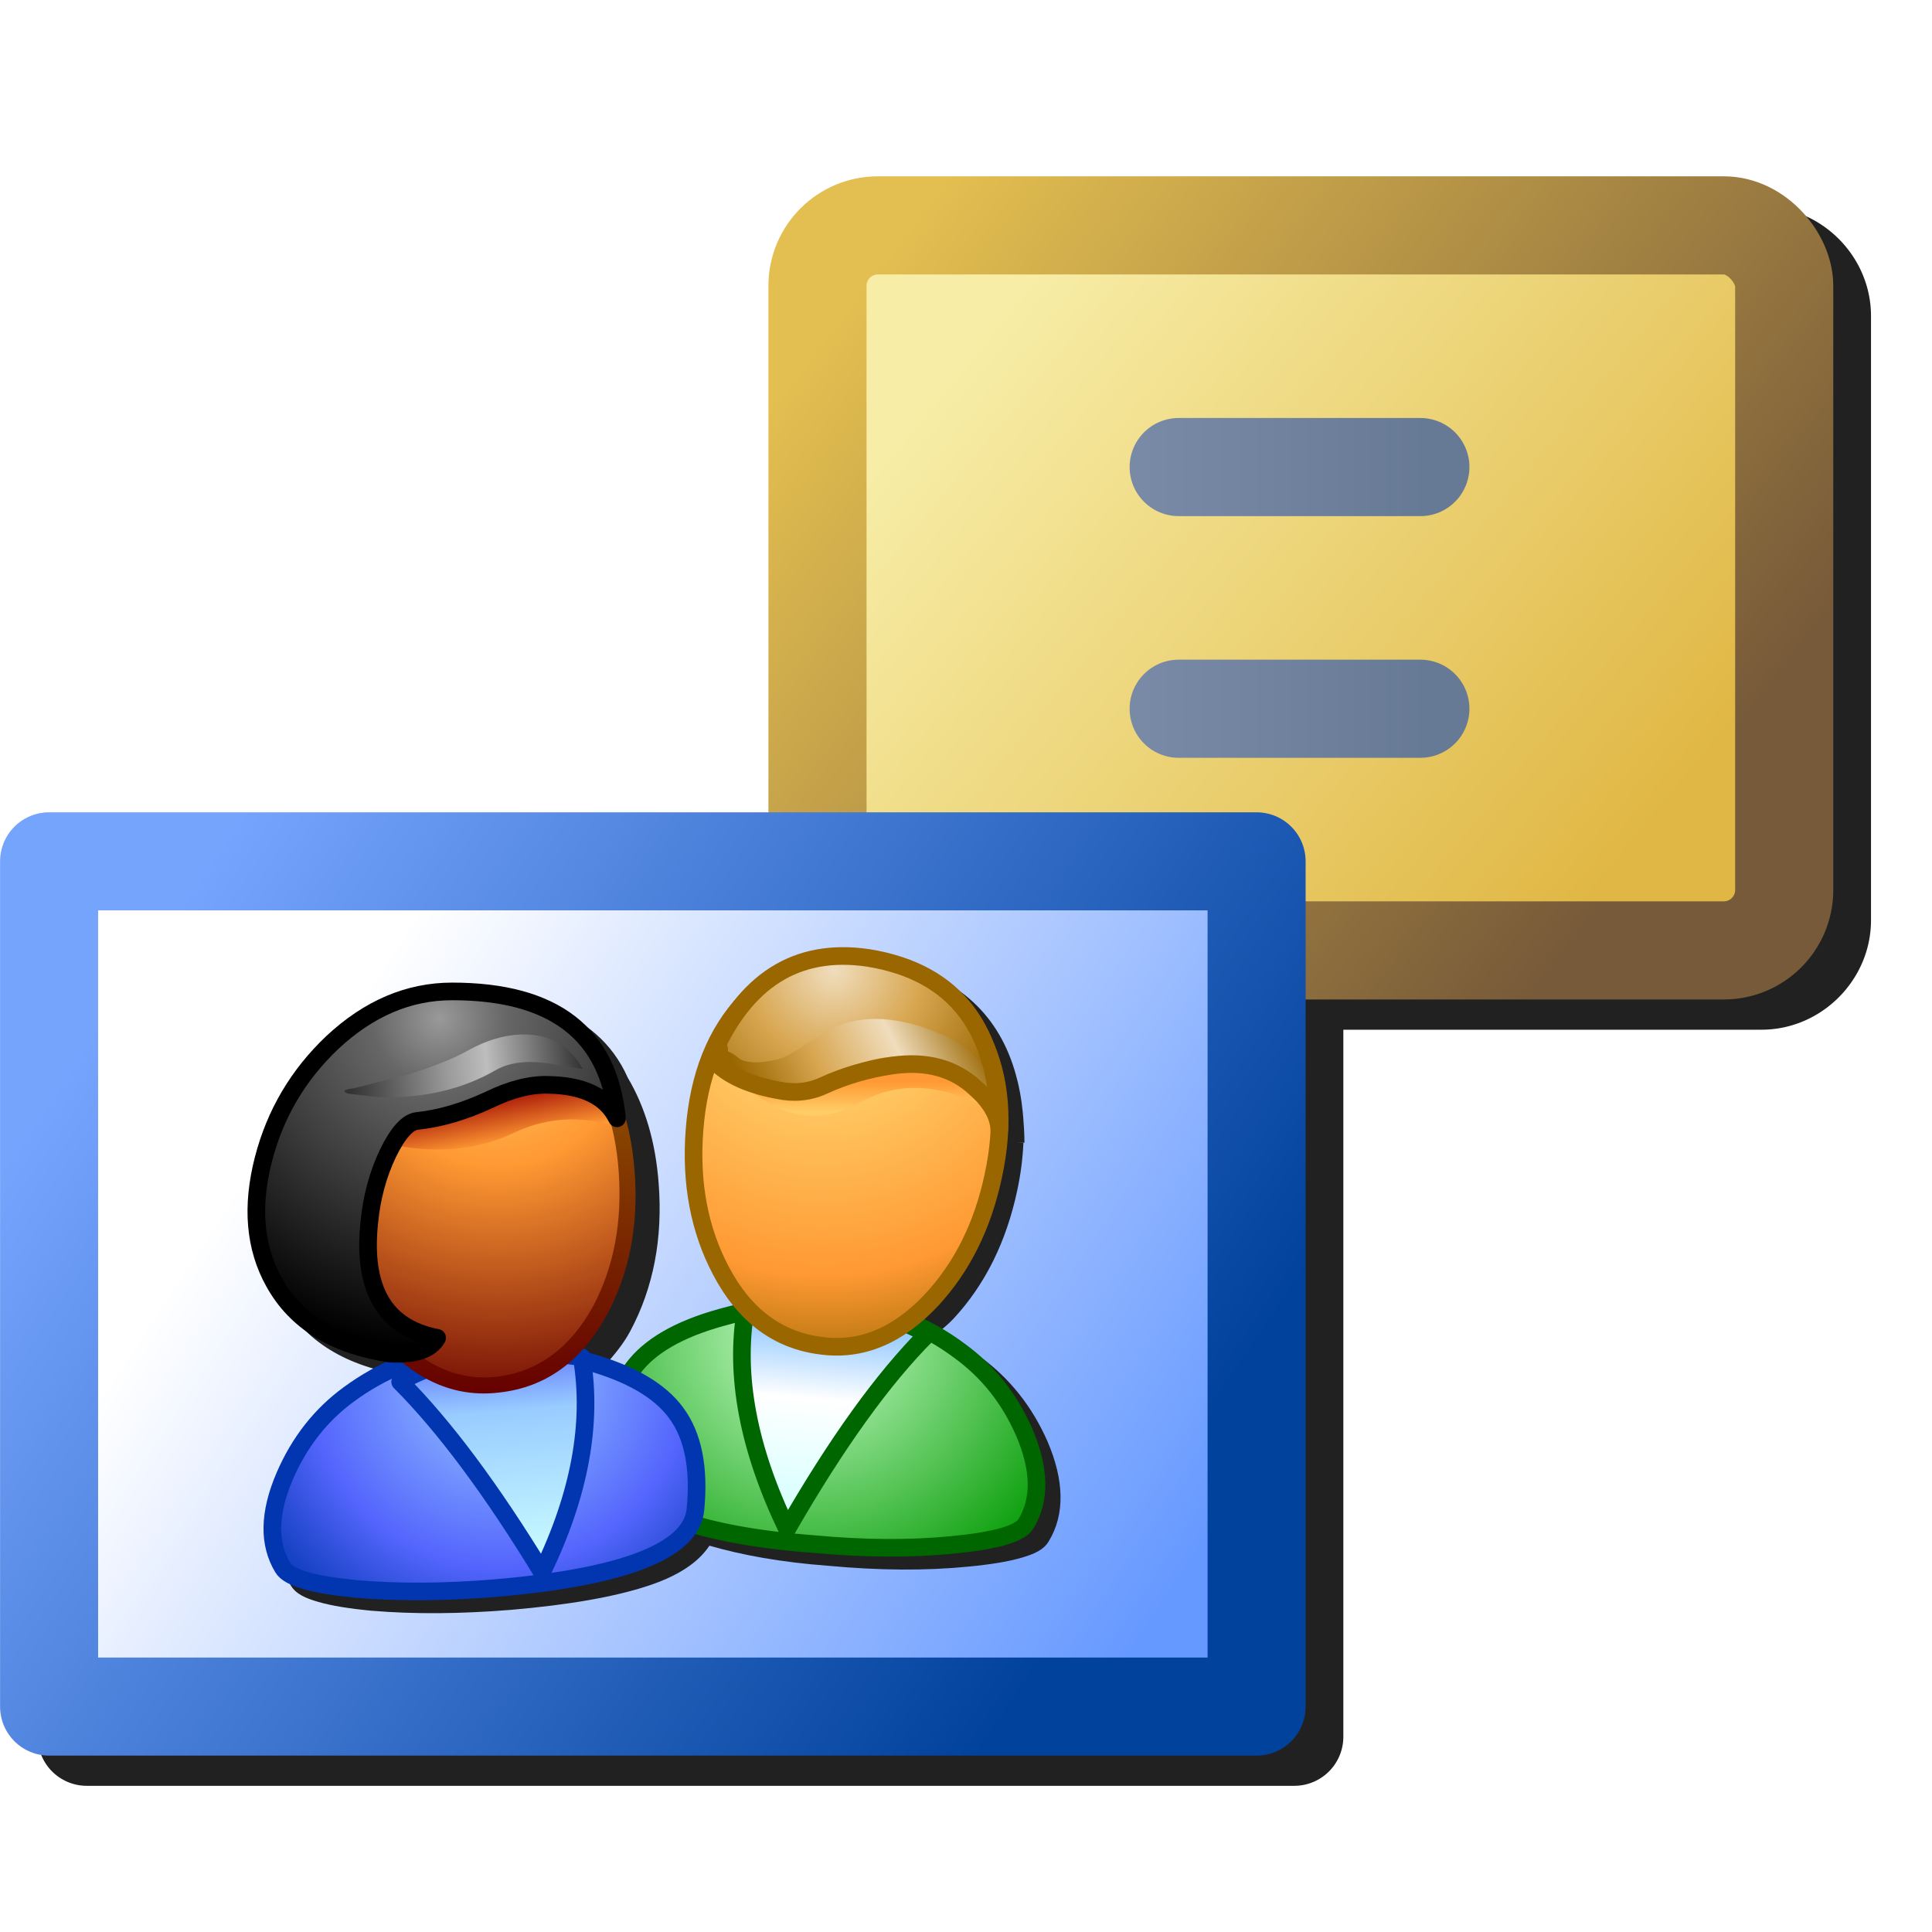 <?xml version="1.0" encoding="UTF-8" standalone="no"?>
<svg
   inkscape:export-ydpi="96"
   inkscape:export-xdpi="96"
   inkscape:export-filename="/media/klapeto/Αρχεία/WindowsXP Theme/Vectors/RASTER/code-typedef.png"
   sodipodi:docname="enum-member.svg"
   inkscape:version="1.1.2 (0a00cf5339, 2022-02-04)"
   id="svg8"
   version="1.1"
   viewBox="0 0 256 256"
   height="256"
   width="256"
   xmlns:inkscape="http://www.inkscape.org/namespaces/inkscape"
   xmlns:sodipodi="http://sodipodi.sourceforge.net/DTD/sodipodi-0.dtd"
   xmlns:xlink="http://www.w3.org/1999/xlink"
   xmlns="http://www.w3.org/2000/svg"
   xmlns:svg="http://www.w3.org/2000/svg"
   xmlns:rdf="http://www.w3.org/1999/02/22-rdf-syntax-ns#"
   xmlns:cc="http://creativecommons.org/ns#"
   xmlns:dc="http://purl.org/dc/elements/1.1/">
  <defs
     id="defs2">
    <radialGradient
       spreadMethod="pad"
       r="819.2"
       id="gradient0-0"
       gradientUnits="userSpaceOnUse"
       gradientTransform="matrix(0.021,0,0,0.021,45.648,27.199)"
       cy="0"
       cx="0">
      <stop
         id="stop46-6"
         stop-color="#ccffcc"
         offset="0.0" />
      <stop
         id="stop48-3"
         stop-color="#009900"
         offset="1.0" />
    </radialGradient>
    <linearGradient
       x2="819.2"
       x1="-819.2"
       spreadMethod="pad"
       id="gradient1-2"
       gradientUnits="userSpaceOnUse"
       gradientTransform="matrix(-7e-4,0.008,0.006,5e-4,47.248,32.349)">
      <stop
         id="stop51-0"
         stop-color="#99ccff"
         offset="0.0" />
      <stop
         id="stop53-6"
         stop-color="#99ccff"
         offset="0.094" />
      <stop
         id="stop55-1"
         stop-color="#ffffff"
         offset="0.396" />
      <stop
         id="stop57-5"
         stop-color="#ccffff"
         offset="1.0" />
    </linearGradient>
    <radialGradient
       spreadMethod="pad"
       r="819.2"
       id="gradient2-5"
       gradientUnits="userSpaceOnUse"
       gradientTransform="matrix(0.028,0,0,0.028,46.398,7.499)"
       cy="0"
       cx="0">
      <stop
         id="stop60"
         stop-color="#ffff99"
         offset="0.0" />
      <stop
         id="stop62-4"
         stop-color="#ffcc66"
         offset="0.243" />
      <stop
         id="stop64-7"
         stop-color="#ff9933"
         offset="0.714" />
      <stop
         id="stop66-65"
         stop-color="#996600"
         offset="1.0" />
    </radialGradient>
    <linearGradient
       x2="819.2"
       x1="-819.2"
       spreadMethod="pad"
       id="gradient3-6"
       gradientUnits="userSpaceOnUse"
       gradientTransform="matrix(0,0.002,0.01,0,48.098,12.899)">
      <stop
         id="stop69-93"
         stop-color="#ff9933"
         offset="0.0" />
      <stop
         id="stop71-7"
         stop-color="#ff9933"
         offset="0.486" />
      <stop
         id="stop73-4"
         stop-color="#ffcc66"
         offset="1.0" />
    </linearGradient>
    <radialGradient
       spreadMethod="pad"
       r="819.2"
       id="gradient4-5"
       gradientUnits="userSpaceOnUse"
       gradientTransform="matrix(0.016,0,0,0.016,46.998,6.549)"
       cy="0"
       cx="0">
      <stop
         id="stop76-2"
         stop-color="#f0ddbd"
         offset="0.0" />
      <stop
         id="stop78-5"
         stop-color="#d8a650"
         offset="0.38" />
      <stop
         id="stop80-4"
         stop-color="#996600"
         offset="0.82" />
      <stop
         id="stop82-7"
         stop-color="#926821"
         offset="1.0" />
    </radialGradient>
    <linearGradient
       x2="819.2"
       x1="-819.2"
       spreadMethod="pad"
       id="gradient5-4"
       gradientUnits="userSpaceOnUse"
       gradientTransform="matrix(-0.007,0.004,0.003,0.006,48.398,11.299)">
      <stop
         id="stop85-4"
         stop-color="#996600"
         offset="0.0" />
      <stop
         id="stop87-3"
         stop-color="#f0ddbd"
         offset="0.341" />
      <stop
         id="stop89-0"
         stop-color="#d8a650"
         offset="0.678" />
      <stop
         id="stop91-7"
         stop-color="#996600"
         offset="1.0" />
    </linearGradient>
    <radialGradient
       spreadMethod="pad"
       r="819.2"
       id="gradient6-8"
       gradientUnits="userSpaceOnUse"
       gradientTransform="matrix(0.021,0,0,0.021,27.998,29.649)"
       cy="0"
       cx="0">
      <stop
         id="stop94-6"
         stop-color="#99ccff"
         offset="0.0" />
      <stop
         id="stop96-8"
         stop-color="#5465fd"
         offset="0.624" />
      <stop
         id="stop98-84"
         stop-color="#0236b0"
         offset="1.0" />
    </radialGradient>
    <linearGradient
       x2="819.2"
       x1="-819.2"
       spreadMethod="pad"
       id="gradient7-3"
       gradientUnits="userSpaceOnUse"
       gradientTransform="matrix(7e-4,0.008,0.006,-5e-4,27.848,34.099)">
      <stop
         id="stop101-1"
         stop-color="#5465fd"
         offset="0.0" />
      <stop
         id="stop103-4"
         stop-color="#99ccff"
         offset="0.31" />
      <stop
         id="stop105-9"
         stop-color="#ccffff"
         offset="1.0" />
    </linearGradient>
    <radialGradient
       spreadMethod="pad"
       r="819.2"
       id="gradient8-2"
       gradientUnits="userSpaceOnUse"
       gradientTransform="matrix(0.027,0,0,0.027,27.898,9.999)"
       cy="0"
       cx="0">
      <stop
         id="stop108"
         stop-color="#ffcc66"
         offset="0.0" />
      <stop
         id="stop110-0"
         stop-color="#ff9933"
         offset="0.345" />
      <stop
         id="stop112-6"
         stop-color="#660000"
         offset="1.0" />
    </radialGradient>
    <linearGradient
       x2="819.2"
       x1="-819.2"
       spreadMethod="pad"
       id="gradient9-8"
       gradientUnits="userSpaceOnUse"
       gradientTransform="matrix(4e-4,0.002,0.01,-0.002,27.748,14.999)">
      <stop
         id="stop115"
         stop-color="#990000"
         offset="0.0" />
      <stop
         id="stop117-9"
         stop-color="#ff9933"
         offset="0.925" />
      <stop
         id="stop119-26"
         stop-color="#ff9933"
         offset="1.0" />
    </linearGradient>
    <linearGradient
       x2="819.2"
       x1="-819.2"
       spreadMethod="pad"
       id="gradient10-6"
       gradientUnits="userSpaceOnUse"
       gradientTransform="matrix(0,0.014,0.011,0,26.648,19.249)">
      <stop
         id="stop122"
         stop-color="#996600"
         offset="0.0" />
      <stop
         id="stop124"
         stop-color="#660000"
         offset="1.0" />
    </linearGradient>
    <radialGradient
       spreadMethod="pad"
       r="819.2"
       id="gradient11-4"
       gradientUnits="userSpaceOnUse"
       gradientTransform="matrix(0.026,0,0,0.026,24.648,9.299)"
       cy="0"
       cx="0">
      <stop
         id="stop127"
         stop-color="#999999"
         offset="0.0" />
      <stop
         id="stop129"
         stop-color="#666666"
         offset="0.18" />
      <stop
         id="stop131"
         stop-color="#000000"
         offset="0.878" />
      <stop
         id="stop133-9"
         stop-color="#000000"
         offset="1.0" />
    </radialGradient>
    <linearGradient
       x2="819.2"
       x1="-819.2"
       spreadMethod="pad"
       id="gradient12-50"
       gradientUnits="userSpaceOnUse"
       gradientTransform="matrix(-0.008,0.001,2e-4,0.002,26.098,12.049)">
      <stop
         id="stop136"
         stop-color="#333333"
         offset="0.0" />
      <stop
         id="stop138-4"
         stop-color="#bdbdbd"
         offset="0.408" />
      <stop
         id="stop140-8"
         stop-color="#999999"
         offset="0.584" />
      <stop
         id="stop142-7"
         stop-color="#333333"
         offset="1.0" />
    </linearGradient>
    <linearGradient
       inkscape:collect="always"
       id="linearGradient22749">
      <stop
         style="stop-color:#7a8ba7;stop-opacity:1"
         offset="0"
         id="stop22745" />
      <stop
         style="stop-color:#677a95;stop-opacity:1"
         offset="1"
         id="stop22747" />
    </linearGradient>
    <linearGradient
       inkscape:collect="always"
       id="linearGradient16226">
      <stop
         style="stop-color:#775a39;stop-opacity:1"
         offset="0"
         id="stop16222" />
      <stop
         style="stop-color:#e3be50;stop-opacity:1"
         offset="1"
         id="stop16224" />
    </linearGradient>
    <linearGradient
       inkscape:collect="always"
       id="linearGradient1533">
      <stop
         style="stop-color:#e0b744;stop-opacity:1"
         offset="0"
         id="stop1529" />
      <stop
         style="stop-color:#f7eda6;stop-opacity:1"
         offset="1"
         id="stop1531" />
    </linearGradient>
    <linearGradient
       inkscape:collect="always"
       xlink:href="#linearGradient1533"
       id="linearGradient1310"
       gradientUnits="userSpaceOnUse"
       gradientTransform="matrix(1.017,0,0,1.017,19.034,-100.197)"
       x1="74.269"
       y1="82.284"
       x2="69.068"
       y2="78" />
    <linearGradient
       inkscape:collect="always"
       xlink:href="#linearGradient16226"
       id="linearGradient1312"
       gradientUnits="userSpaceOnUse"
       gradientTransform="matrix(1.017,0,0,1.017,19.034,-100.197)"
       x1="74.761"
       y1="81.792"
       x2="68.568"
       y2="77" />
    <linearGradient
       inkscape:collect="always"
       xlink:href="#linearGradient22749"
       id="linearGradient1314"
       gradientUnits="userSpaceOnUse"
       gradientTransform="matrix(0.055,0,0,0.055,84.438,-26.35)"
       x1="112.071"
       y1="116.114"
       x2="157.782"
       y2="116.114" />
    <linearGradient
       inkscape:collect="always"
       xlink:href="#linearGradient22749"
       id="linearGradient1316"
       gradientUnits="userSpaceOnUse"
       gradientTransform="matrix(0.055,0,0,0.055,84.438,-24.35)"
       x1="112.071"
       y1="116.114"
       x2="157.782"
       y2="116.114" />
    <linearGradient
       inkscape:collect="always"
       id="linearGradient16226-1">
      <stop
         style="stop-color:#01429d;stop-opacity:1"
         offset="0"
         id="stop16222-2" />
      <stop
         style="stop-color:#75a4fd;stop-opacity:1"
         offset="1"
         id="stop16224-7" />
    </linearGradient>
    <linearGradient
       inkscape:collect="always"
       id="linearGradient1533-0">
      <stop
         style="stop-color:#6699ff;stop-opacity:1"
         offset="0"
         id="stop1529-9" />
      <stop
         style="stop-color:#ffffff;stop-opacity:1"
         offset="1"
         id="stop1531-3" />
    </linearGradient>
    <linearGradient
       inkscape:collect="always"
       xlink:href="#linearGradient1533-0"
       id="linearGradient1535-6"
       x1="73.081"
       y1="80.634"
       x2="69.068"
       y2="78"
       gradientUnits="userSpaceOnUse"
       gradientTransform="matrix(1.73,0,0,1.73,90.632,-215.503)" />
    <linearGradient
       inkscape:collect="always"
       xlink:href="#linearGradient16226-1"
       id="linearGradient16228-0"
       x1="73.081"
       y1="80.056"
       x2="68.568"
       y2="77"
       gradientUnits="userSpaceOnUse"
       gradientTransform="matrix(1.73,0,0,1.73,90.632,-215.503)" />
    <radialGradient
       spreadMethod="pad"
       r="819.2"
       id="gradient0-0-0"
       gradientUnits="userSpaceOnUse"
       gradientTransform="matrix(0.021,0,0,0.021,45.648,27.199)"
       cy="0"
       cx="0">
      <stop
         id="stop46-6-2"
         stop-color="#ccffcc"
         offset="0.0" />
      <stop
         id="stop48-3-3"
         stop-color="#009900"
         offset="1.0" />
    </radialGradient>
    <linearGradient
       x2="819.2"
       x1="-819.2"
       spreadMethod="pad"
       id="gradient1-2-7"
       gradientUnits="userSpaceOnUse"
       gradientTransform="matrix(-7e-4,0.008,0.006,5e-4,47.248,32.349)">
      <stop
         id="stop51-0-5"
         stop-color="#99ccff"
         offset="0.0" />
      <stop
         id="stop53-6-9"
         stop-color="#99ccff"
         offset="0.094" />
      <stop
         id="stop55-1-2"
         stop-color="#ffffff"
         offset="0.396" />
      <stop
         id="stop57-5-2"
         stop-color="#ccffff"
         offset="1.0" />
    </linearGradient>
    <radialGradient
       spreadMethod="pad"
       r="819.2"
       id="gradient2-5-8"
       gradientUnits="userSpaceOnUse"
       gradientTransform="matrix(0.028,0,0,0.028,46.398,7.499)"
       cy="0"
       cx="0">
      <stop
         id="stop60-9"
         stop-color="#ffff99"
         offset="0.0" />
      <stop
         id="stop62-4-7"
         stop-color="#ffcc66"
         offset="0.243" />
      <stop
         id="stop64-7-3"
         stop-color="#ff9933"
         offset="0.714" />
      <stop
         id="stop66-65-6"
         stop-color="#996600"
         offset="1.0" />
    </radialGradient>
    <linearGradient
       x2="819.2"
       x1="-819.2"
       spreadMethod="pad"
       id="gradient3-6-1"
       gradientUnits="userSpaceOnUse"
       gradientTransform="matrix(0,0.002,0.01,0,48.098,12.899)">
      <stop
         id="stop69-93-2"
         stop-color="#ff9933"
         offset="0.0" />
      <stop
         id="stop71-7-9"
         stop-color="#ff9933"
         offset="0.486" />
      <stop
         id="stop73-4-3"
         stop-color="#ffcc66"
         offset="1.0" />
    </linearGradient>
    <radialGradient
       spreadMethod="pad"
       r="819.2"
       id="gradient4-5-1"
       gradientUnits="userSpaceOnUse"
       gradientTransform="matrix(0.016,0,0,0.016,46.998,6.549)"
       cy="0"
       cx="0">
      <stop
         id="stop76-2-9"
         stop-color="#f0ddbd"
         offset="0.0" />
      <stop
         id="stop78-5-4"
         stop-color="#d8a650"
         offset="0.38" />
      <stop
         id="stop80-4-7"
         stop-color="#996600"
         offset="0.82" />
      <stop
         id="stop82-7-8"
         stop-color="#926821"
         offset="1.0" />
    </radialGradient>
    <linearGradient
       x2="819.2"
       x1="-819.2"
       spreadMethod="pad"
       id="gradient5-4-4"
       gradientUnits="userSpaceOnUse"
       gradientTransform="matrix(-0.007,0.004,0.003,0.006,48.398,11.299)">
      <stop
         id="stop85-4-5"
         stop-color="#996600"
         offset="0.0" />
      <stop
         id="stop87-3-0"
         stop-color="#f0ddbd"
         offset="0.341" />
      <stop
         id="stop89-0-3"
         stop-color="#d8a650"
         offset="0.678" />
      <stop
         id="stop91-7-6"
         stop-color="#996600"
         offset="1.0" />
    </linearGradient>
    <radialGradient
       spreadMethod="pad"
       r="819.2"
       id="gradient6-8-1"
       gradientUnits="userSpaceOnUse"
       gradientTransform="matrix(0.021,0,0,0.021,27.998,29.649)"
       cy="0"
       cx="0">
      <stop
         id="stop94-6-0"
         stop-color="#99ccff"
         offset="0.0" />
      <stop
         id="stop96-8-6"
         stop-color="#5465fd"
         offset="0.624" />
      <stop
         id="stop98-84-3"
         stop-color="#0236b0"
         offset="1.0" />
    </radialGradient>
    <linearGradient
       x2="819.2"
       x1="-819.2"
       spreadMethod="pad"
       id="gradient7-3-2"
       gradientUnits="userSpaceOnUse"
       gradientTransform="matrix(7e-4,0.008,0.006,-5e-4,27.848,34.099)">
      <stop
         id="stop101-1-0"
         stop-color="#5465fd"
         offset="0.0" />
      <stop
         id="stop103-4-6"
         stop-color="#99ccff"
         offset="0.31" />
      <stop
         id="stop105-9-1"
         stop-color="#ccffff"
         offset="1.0" />
    </linearGradient>
    <radialGradient
       spreadMethod="pad"
       r="819.2"
       id="gradient8-2-5"
       gradientUnits="userSpaceOnUse"
       gradientTransform="matrix(0.027,0,0,0.027,27.898,9.999)"
       cy="0"
       cx="0">
      <stop
         id="stop108-5"
         stop-color="#ffcc66"
         offset="0.0" />
      <stop
         id="stop110-0-4"
         stop-color="#ff9933"
         offset="0.345" />
      <stop
         id="stop112-6-7"
         stop-color="#660000"
         offset="1.0" />
    </radialGradient>
    <linearGradient
       x2="819.2"
       x1="-819.2"
       spreadMethod="pad"
       id="gradient9-8-6"
       gradientUnits="userSpaceOnUse"
       gradientTransform="matrix(4e-4,0.002,0.01,-0.002,27.748,14.999)">
      <stop
         id="stop115-5"
         stop-color="#990000"
         offset="0.0" />
      <stop
         id="stop117-9-6"
         stop-color="#ff9933"
         offset="0.925" />
      <stop
         id="stop119-26-9"
         stop-color="#ff9933"
         offset="1.0" />
    </linearGradient>
    <linearGradient
       x2="819.2"
       x1="-819.2"
       spreadMethod="pad"
       id="gradient10-6-3"
       gradientUnits="userSpaceOnUse"
       gradientTransform="matrix(0,0.014,0.011,0,26.648,19.249)">
      <stop
         id="stop122-7"
         stop-color="#996600"
         offset="0.0" />
      <stop
         id="stop124-4"
         stop-color="#660000"
         offset="1.0" />
    </linearGradient>
    <radialGradient
       spreadMethod="pad"
       r="819.2"
       id="gradient11-4-5"
       gradientUnits="userSpaceOnUse"
       gradientTransform="matrix(0.026,0,0,0.026,24.648,9.299)"
       cy="0"
       cx="0">
      <stop
         id="stop127-2"
         stop-color="#999999"
         offset="0.0" />
      <stop
         id="stop129-5"
         stop-color="#666666"
         offset="0.18" />
      <stop
         id="stop131-4"
         stop-color="#000000"
         offset="0.878" />
      <stop
         id="stop133-9-7"
         stop-color="#000000"
         offset="1.0" />
    </radialGradient>
    <linearGradient
       x2="819.2"
       x1="-819.2"
       spreadMethod="pad"
       id="gradient12-50-4"
       gradientUnits="userSpaceOnUse"
       gradientTransform="matrix(-0.008,0.001,2e-4,0.002,26.098,12.049)">
      <stop
         id="stop136-4"
         stop-color="#333333"
         offset="0.0" />
      <stop
         id="stop138-4-3"
         stop-color="#bdbdbd"
         offset="0.408" />
      <stop
         id="stop140-8-0"
         stop-color="#999999"
         offset="0.584" />
      <stop
         id="stop142-7-7"
         stop-color="#333333"
         offset="1.0" />
    </linearGradient>
    <filter
       inkscape:collect="always"
       style="color-interpolation-filters:sRGB"
       id="filter1300"
       x="-0.044"
       y="-0.053"
       width="1.087"
       height="1.107">
      <feGaussianBlur
         inkscape:collect="always"
         stdDeviation="0.855"
         id="feGaussianBlur1302" />
    </filter>
    <filter
       inkscape:collect="always"
       style="color-interpolation-filters:sRGB"
       id="filter1063"
       x="-0.045"
       y="-0.052"
       width="1.089"
       height="1.104">
      <feGaussianBlur
         inkscape:collect="always"
         stdDeviation="4.522"
         id="feGaussianBlur1065" />
    </filter>
  </defs>
  <sodipodi:namedview
     inkscape:snap-global="true"
     inkscape:bbox-paths="false"
     fit-margin-bottom="0"
     fit-margin-right="0"
     fit-margin-left="0"
     fit-margin-top="0"
     inkscape:bbox-nodes="true"
     inkscape:snap-bbox="true"
     inkscape:window-maximized="1"
     inkscape:window-y="0"
     inkscape:window-x="3840"
     inkscape:window-height="2043"
     inkscape:window-width="3840"
     units="px"
     showgrid="false"
     inkscape:document-rotation="0"
     inkscape:current-layer="layer1"
     inkscape:document-units="px"
     inkscape:cy="45.69669"
     inkscape:cx="176.96267"
     inkscape:zoom="3.3481637"
     inkscape:pageshadow="2"
     inkscape:pageopacity="0.0"
     borderopacity="1.0"
     bordercolor="#666666"
     pagecolor="#ffffff"
     id="base"
     showguides="true"
     inkscape:pagecheckerboard="0"
     inkscape:snap-grids="true">
    <inkscape:grid
       originy="0"
       originx="0"
       id="grid1504"
       type="xygrid" />
    <inkscape:grid
       spacingy="0.5"
       spacingx="0.5"
       id="grid966"
       type="xygrid" />
  </sodipodi:namedview>
  <g
     transform="translate(-12.568)"
     id="layer1"
     inkscape:groupmode="layer"
     inkscape:label="Layer 1">
    <path
       id="path2994"
       style="color:#000000;fill:#212121;fill-opacity:1;fill-rule:evenodd;stroke-width:13;stroke-linecap:round;stroke-linejoin:round;-inkscape-stroke:none;filter:url(#filter1063)"
       d="m 133.894,27.368 c -7.924,0 -14.506,6.582 -14.506,14.506 V 111.63 H 24.068 a 6.501,6.501 0 0 0 -6.5,6.5 v 112 a 6.501,6.501 0 0 0 6.5,6.5 H 184.068 a 6.501,6.501 0 0 0 6.5,-6.5 v -93.689 h 55.412 c 7.924,0 14.506,-6.584 14.506,-14.508 V 41.874 c 0,-7.924 -6.582,-14.506 -14.506,-14.506 z" />
    <g
       id="g2541"
       transform="translate(0,-18.317)">
      <g
         id="g39221-6"
         transform="matrix(16.012,0,0,16.012,-1289.432,400.444)"
         style="stroke-width:0.812;stroke-miterlimit:4;stroke-dasharray:none">
        <rect
           style="opacity:1;fill:url(#linearGradient1310);fill-opacity:1;fill-rule:evenodd;stroke:url(#linearGradient1312);stroke-width:0.812;stroke-linecap:round;stroke-linejoin:round;stroke-miterlimit:4;stroke-dasharray:none;stroke-opacity:1;stop-color:#000000"
           id="rect1447-0"
           width="8"
           height="6"
           x="88.079"
           y="-22"
           ry="0.5"
           rx="0.5" />
        <path
           style="opacity:1;fill:none;stroke:url(#linearGradient1314);stroke-width:0.812;stroke-linecap:round;stroke-linejoin:miter;stroke-miterlimit:4;stroke-dasharray:none;stroke-opacity:1"
           d="m 91.068,-20 h 2"
           id="path1516-5-5-6"
           sodipodi:nodetypes="cc" />
        <path
           style="fill:none;stroke:url(#linearGradient1316);stroke-width:0.812;stroke-linecap:round;stroke-linejoin:miter;stroke-miterlimit:4;stroke-dasharray:none;stroke-opacity:1"
           d="m 91.068,-18 h 2"
           id="path1516-5-5-2-2"
           sodipodi:nodetypes="cc" />
      </g>
      <g
         id="g1967"
         transform="matrix(16,0,0,16,-3310.015,1452.448)">
        <rect
           style="fill:url(#linearGradient1535-6);fill-opacity:1;fill-rule:evenodd;stroke:url(#linearGradient16228-0);stroke-width:0.812;stroke-linecap:round;stroke-linejoin:round;stroke-miterlimit:4;stroke-dasharray:none;stroke-opacity:1;stop-color:#000000"
           id="rect1447-7"
           width="10"
           height="7"
           x="208.068"
           y="-82.5" />
        <g
           inkscape:label="Layer 1"
           id="layer1-8"
           transform="matrix(0.027,0,0,0.027,209.364,-82.473)">
          <g
             id="g1586"
             transform="matrix(5.206,0,0,5.206,17.877,4.554)"
             style="opacity:1;filter:url(#filter1300)">
            <path
               id="path1588"
               style="color:#000000;font-style:normal;font-variant:normal;font-weight:normal;font-stretch:normal;font-size:medium;line-height:normal;font-family:sans-serif;font-variant-ligatures:normal;font-variant-position:normal;font-variant-caps:normal;font-variant-numeric:normal;font-variant-alternates:normal;font-variant-east-asian:normal;font-feature-settings:normal;font-variation-settings:normal;text-indent:0;text-align:start;text-decoration:none;text-decoration-line:none;text-decoration-style:solid;text-decoration-color:#000000;letter-spacing:normal;word-spacing:normal;text-transform:none;writing-mode:lr-tb;direction:ltr;text-orientation:mixed;dominant-baseline:auto;baseline-shift:baseline;text-anchor:start;white-space:normal;shape-padding:0;shape-margin:0;inline-size:0;clip-rule:nonzero;display:inline;overflow:visible;visibility:visible;isolation:auto;mix-blend-mode:normal;color-interpolation:sRGB;color-interpolation-filters:linearRGB;solid-color:#000000;solid-opacity:1;vector-effect:none;fill:#212121;fill-opacity:1;fill-rule:nonzero;stroke:none;stroke-width:1.039;stroke-linecap:butt;stroke-linejoin:miter;stroke-miterlimit:4;stroke-dasharray:none;stroke-dashoffset:0;stroke-opacity:1;color-rendering:auto;image-rendering:auto;shape-rendering:auto;text-rendering:auto;enable-background:accumulate;stop-color:#000000;stop-opacity:1"
               d="m 34.973,4.752 c -2.63,0.014 -4.847,1.16 -6.502,3.334 -1.58,1.908 -2.484,4.384 -2.713,7.385 -0.249,3.197 0.285,6.075 1.615,8.592 0.367,0.697 0.821,1.239 1.273,1.783 -0.314,0.07 -0.624,0.133 -0.955,0.227 -2.557,0.71 -4.401,1.752 -5.471,3.203 -0.031,0.041 -0.052,0.082 -0.08,0.123 -0.621,-0.266 -1.263,-0.521 -2.01,-0.729 h -0.002 c -0.007,-0.002 -0.009,-0.002 -0.016,-0.004 l -0.008,-0.045 c 0.532,-0.606 1.059,-1.218 1.484,-2.01 v -0.002 c 1.365,-2.551 1.921,-5.465 1.672,-8.697 C 23.082,15.496 22.47,13.414 21.434,11.67 20.544,9.658 18.918,8.243 16.672,7.502 16.078,7.284 15.453,7.135 14.801,7.054 c -3.9e-5,-6.3e-6 -0.005,5.57e-5 -0.006,0 -5.85e-4,-5.72e-5 -0.005,-0.002 -0.006,-0.002 0,0 -0.002,0 -0.002,0 -0.025,-0.004 -0.055,-0.002 -0.08,-0.006 -10e-4,-9.5e-6 -0.003,-1.65e-5 -0.004,0 -0.839,-0.13 -1.733,-0.209 -2.709,-0.209 -2.698,0 -5.196,1.074 -7.418,3.152 l -0.002,0.002 C 2.5,11.959 1.095,14.339 0.379,17.093 c -0.751,2.898 -0.543,5.484 0.672,7.656 1.363,2.466 3.83,3.958 7.219,4.461 -0.913,0.415 -1.821,0.846 -2.658,1.459 -1.738,1.267 -3.063,2.961 -3.961,5.045 -0.973,2.27 -1.04,4.28 -0.072,5.871 0.307,0.52 0.875,0.766 1.652,0.988 0.779,0.223 1.806,0.389 3.105,0.512 h 0.002 0.004 c 2.493,0.211 5.239,0.192 8.24,-0.053 h 0.002 c 3.389,-0.293 6.064,-0.758 8.051,-1.414 1.78,-0.588 2.951,-1.366 3.617,-2.365 1.948,0.562 4.225,0.977 6.994,1.184 3,0.279 5.75,0.297 8.244,0.051 1.298,-0.123 2.325,-0.289 3.104,-0.512 0.778,-0.222 1.345,-0.466 1.652,-0.986 0.968,-1.591 0.901,-3.601 -0.072,-5.871 v -0.002 l -0.002,-0.002 c -0.898,-2.048 -2.222,-3.719 -3.955,-4.984 -0.788,-0.589 -1.641,-1.016 -2.5,-1.426 0.304,-0.263 0.612,-0.502 0.906,-0.816 l 0.002,-0.002 c 1.869,-2.012 3.122,-4.548 3.762,-7.566 v -0.002 c 0.21,-0.971 0.324,-1.901 0.363,-2.799 h -0.395 l 0.398,-0.01 0.061,-0.002 c -4e-5,-0.007 4.9e-5,-0.013 0,-0.02 -1.9e-4,-0.004 -0.002,-0.004 -0.002,-0.008 -0.004,-0.518 -0.033,-1.007 -0.074,-1.48 v -0.01 c -0.009,-0.13 -0.023,-0.248 -0.033,-0.355 l -0.002,-0.004 v -0.002 C 44.687,13.481 44.67,13.329 44.649,13.177 v -0.002 c -0.027,-0.194 -0.056,-0.391 -0.094,-0.588 -0.045,-0.246 -0.095,-0.48 -0.15,-0.709 l -0.002,-0.004 -0.002,-0.006 c 0,0 -0.002,-0.002 -0.002,-0.002 C 43.53,8.269 41.185,5.925 37.562,5.064 h -0.002 c -0.314,-0.074 -0.639,-0.139 -0.972,-0.193 h -0.002 -0.004 C 36.031,4.789 35.494,4.749 34.973,4.752 Z" />
          </g>
          <g
             id="g1495"
             transform="matrix(5.407,0,0,5.407,-61.43,-2.999)">
            <path
               id="path2"
               stroke="none"
               fill-rule="evenodd"
               fill="url(#gradient0)"
               d="m 38.148,37.699 q 3,1.05 7.7,1.4 4.3,0.4 7.85,0.05 3.7,-0.35 4.2,-1.2 1.25,-2.05 -0.1,-5.2 -1.25,-2.85 -3.65,-4.6 -5.55,-4.15 -13.55,-1.9 -3.6,1 -5,2.9 -1.45,1.95 -1.1,5.55 0.2,1.8 3.65,3"
               style="fill:url(#gradient0-0-0)" />
            <path
               id="path4"
               stroke-width="1"
               stroke-linejoin="round"
               stroke-linecap="round"
               stroke="#006600"
               fill="none"
               d="m 38.148,37.699 q -3.45,-1.2 -3.65,-3 -0.35,-3.6 1.1,-5.55 1.4,-1.9 5,-2.9 8,-2.25 13.55,1.9 2.4,1.75 3.65,4.6 1.35,3.15 0.1,5.2 -0.5,0.85 -4.2,1.2 -3.55,0.35 -7.85,-0.05 -4.7,-0.35 -7.7,-1.4 z" />
            <path
               id="path6"
               stroke="none"
               fill-rule="evenodd"
               fill="url(#gradient1)"
               d="m 52.298,27.199 q -2.35,-1.4 -5.6,-1.4 l -3.25,-0.2 -1.45,0.2 q -0.95,5.6 2.35,12.45 4.2,-7.3 7.95,-11.05"
               style="fill:url(#gradient1-2-7)" />
            <path
               id="path8"
               stroke-width="1"
               stroke-linejoin="round"
               stroke-linecap="round"
               stroke="#006600"
               fill="none"
               d="m 52.298,27.199 q -3.75,3.75 -7.95,11.05 -3.3,-6.85 -2.35,-12.45 l 1.45,-0.2 3.25,0.2 q 3.25,0 5.6,1.4 z" />
            <path
               id="path10"
               stroke="none"
               fill-rule="evenodd"
               fill="url(#gradient2)"
               d="m 46.298,27.849 q 3.4,0.45 6.25,-2.6 2.6,-2.8 3.5,-7.05 0.95,-4.4 -0.6,-7.7 -1.7,-3.75 -6.1,-4.5 -4.55,-0.8 -7.35,2.3 -2.55,2.7 -2.9,7.3 -0.35,4.5 1.5,8 2,3.8 5.7,4.25"
               style="fill:url(#gradient2-5-8)" />
            <path
               id="path12"
               stroke-width="1"
               stroke-linejoin="round"
               stroke-linecap="round"
               stroke="#996600"
               fill="none"
               d="m 46.298,27.849 q -3.7,-0.45 -5.7,-4.25 -1.85,-3.5 -1.5,-8 0.35,-4.6 2.9,-7.3 2.8,-3.1 7.35,-2.3 4.4,0.75 6.1,4.5 1.55,3.3 0.6,7.7 -0.9,4.25 -3.5,7.05 -2.85,3.05 -6.25,2.6 z" />
            <path
               id="path14"
               stroke="none"
               fill-rule="evenodd"
               fill="url(#gradient3)"
               d="m 55.948,14.499 q -2.3,-5.1 -8.25,-2.85 -5.1,1.95 -7.45,-0.4 4.05,5.2 8.25,2.8 3.25,-1.85 7.45,0.45"
               style="fill:url(#gradient3-6-1)" />
            <path
               id="path16"
               stroke="none"
               fill-rule="evenodd"
               fill="url(#gradient4)"
               d="m 56.448,15.599 q -0.05,-8.55 -7.5,-9.75 -6.1,-0.9 -8.9,5.65 1.1,1.35 3.75,1.85 1.4,0.3 2.6,-0.25 1.85,-0.85 3.95,-1.15 2.9,-0.4 4.7,1.3 1.35,1.2 1.4,2.35"
               style="fill:url(#gradient4-5-1)" />
            <path
               id="path20"
               stroke="none"
               fill-rule="evenodd"
               fill="url(#gradient5)"
               d="m 44.728,13.182 2.703,-0.876 c 1.1,-0.533 2.023,-0.859 3.289,-0.859 2.833,0 4.628,0.952 5.228,3.452 0.333,-2.2 -0.6,-3.767 -2.8,-4.7 -2.4,-1.033 -4.45,-1.167 -6.15,-0.4 l -1.75,1.05 c -0.633,0.433 -1.117,0.683 -1.45,0.75 -0.933,0.233 -1.633,0.233 -2.1,0 l -0.4,-0.3 -0.3,-0.15 c 0,-0.5 -0.133,-0.533 -0.4,-0.1 -0.267,0.467 -0.283,0.8 -0.05,1 0.4,0.333 1.033,0.6 1.9,0.8"
               style="fill:url(#gradient5-4-4)"
               sodipodi:nodetypes="ccsccccccccccc" />
            <path
               sodipodi:nodetypes="cccccccc"
               id="path18"
               stroke-width="1"
               stroke-linejoin="round"
               stroke-linecap="round"
               stroke="#996600"
               fill="none"
               d="m 56.389,15.6 c -0.033,-0.767 -0.441,-1.552 -1.341,-2.352 -1.2,-1.133 -2.767,-1.567 -4.7,-1.3 -1.4,0.2 -2.717,0.583 -3.95,1.15 -0.8,0.367 -1.667,0.45 -2.6,0.25 -1.767,-0.333 -3.017,-0.95 -3.75,-1.85 1.867,-4.367 4.833,-6.25 8.9,-5.65 4.967,0.8 7.408,4.052 7.441,9.752 z" />
            <path
               id="path22"
               stroke="none"
               fill-rule="evenodd"
               fill="url(#gradient6)"
               d="m 19.948,41.649 q 3.55,0.3 7.85,-0.05 11,-0.95 11.35,-4.45 0.35,-3.55 -1.1,-5.5 -1.4,-1.9 -5,-2.9 -7.95,-2.25 -13.55,1.85 -2.4,1.75 -3.65,4.65 -1.35,3.15 -0.1,5.2 0.5,0.85 4.2,1.2"
               style="fill:url(#gradient6-8-1)" />
            <path
               id="path24"
               stroke-width="1"
               stroke-linejoin="round"
               stroke-linecap="round"
               stroke="#0236b0"
               fill="none"
               d="m 19.948,41.649 q 3.55,0.3 7.85,-0.05 11,-0.95 11.35,-4.45 0.35,-3.55 -1.1,-5.5 -1.4,-1.9 -5,-2.9 -7.95,-2.25 -13.55,1.85 -2.4,1.75 -3.65,4.65 -1.35,3.15 -0.1,5.2 0.5,0.85 4.2,1.2 z" />
            <path
               id="path26"
               stroke="none"
               fill-rule="evenodd"
               fill="url(#gradient7)"
               d="m 27.998,28.499 q -3.25,0 -5.6,1.4 3.75,3.75 8.05,10.8 3.2,-6.6 2.25,-12.2 l -1.45,-0.2 -3.25,0.2"
               style="fill:url(#gradient7-3-2)" />
            <path
               id="path28"
               stroke-width="1"
               stroke-linejoin="round"
               stroke-linecap="round"
               stroke="#0236b0"
               fill="none"
               d="m 27.998,28.499 q -3.25,0 -5.6,1.4 3.75,3.75 8.05,10.8 3.2,-6.6 2.25,-12.2 l -1.45,-0.2 z" />
            <path
               id="path30"
               stroke="none"
               fill-rule="evenodd"
               fill="url(#gradient8)"
               d="m 25.048,8.549 q -4.4,0.75 -6.15,4.45 -1.55,3.25 -0.65,7.55 0.9,4.2 3.5,6.95 2.8,3 6.2,2.6 3.7,-0.45 5.7,-4.25 1.9,-3.45 1.55,-7.85 -0.35,-4.55 -2.8,-7.2 -2.85,-3.05 -7.35,-2.25"
               style="fill:url(#gradient8-2-5)" />
            <path
               id="path34"
               stroke="none"
               fill-rule="evenodd"
               fill="url(#gradient9)"
               d="m 35.298,15.649 q -1.15,-4.45 -8.25,-1.55 -5.1,2.1 -8.2,1.45 5.8,2.2 9.95,0.25 3.1,-1.5 6.5,-0.15"
               style="fill:url(#gradient9-8-6)" />
            <path
               id="path36"
               stroke="none"
               fill-rule="evenodd"
               fill="url(#gradient10)"
               d="m 35.698,17.949 q -0.35,-4.7 -2.95,-7.5 -2.95,-3.25 -7.75,-2.4 -4.6,0.8 -6.45,4.65 -1.65,3.4 -0.7,7.9 0.9,4.4 3.65,7.25 2.95,3.1 6.55,2.65 3.95,-0.45 6.1,-4.45 1.9,-3.55 1.55,-8.1 m -0.9,0.05 q 0.3,4.3 -1.45,7.6 -1.95,3.55 -5.4,4 -3.2,0.4 -5.85,-2.45 -2.5,-2.7 -3.35,-6.7 -0.85,-4.15 0.6,-7.25 1.65,-3.55 5.8,-4.25 4.3,-0.7 6.95,2.1 2.4,2.55 2.7,6.95"
               style="fill:url(#gradient10-6-3)" />
            <path
               id="path38"
               stroke="none"
               fill-rule="evenodd"
               fill="url(#gradient11)"
               d="m 34.698,14.949 q -0.7,-7.2 -9.35,-7.2 -3.7,0 -6.8,2.9 -2.9,2.75 -3.9,6.6 -1.05,4.05 0.6,7 1.85,3.35 6.6,4.05 2.1,0.1 2.65,-0.9 -4.45,-0.85 -3.85,-6.55 0.2,-2.1 1.05,-3.9 0.85,-1.75 1.65,-1.85 1.95,-0.2 4.1,-1.2 1.85,-0.9 3.35,-0.85 3,0.05 3.9,1.9"
               style="fill:url(#gradient11-4-5)" />
            <path
               id="path40"
               stroke-width="1"
               stroke-linejoin="round"
               stroke-linecap="round"
               stroke="#000000"
               fill="none"
               d="m 34.698,14.949 q -0.7,-7.2 -9.35,-7.2 -3.7,0 -6.8,2.9 -2.9,2.75 -3.9,6.6 -1.05,4.05 0.6,7 1.85,3.35 6.6,4.05 2.1,0.1 2.65,-0.9 -4.45,-0.85 -3.85,-6.55 0.2,-2.1 1.05,-3.9 0.85,-1.75 1.65,-1.85 1.95,-0.2 4.1,-1.2 1.85,-0.9 3.35,-0.85 3,0.05 3.9,1.9 z" />
            <path
               id="path42-1"
               stroke="none"
               fill-rule="evenodd"
               fill="url(#gradient12)"
               d="m 27.848,12.199 q 1.25,-0.7 3.35,-0.3 l 1.55,0.25 q -0.95,-1.8 -3,-1.95 -1.7,-0.1 -3.5,0.9 -1.15,0.65 -3.35,1.35 l -3.15,0.8 q -0.85,0.1 -0.3,0.3 l 1.8,0.2 q 3.75,0.1 6.6,-1.55"
               style="fill:url(#gradient12-50-4)" />
          </g>
        </g>
      </g>
    </g>
  </g>
</svg>
